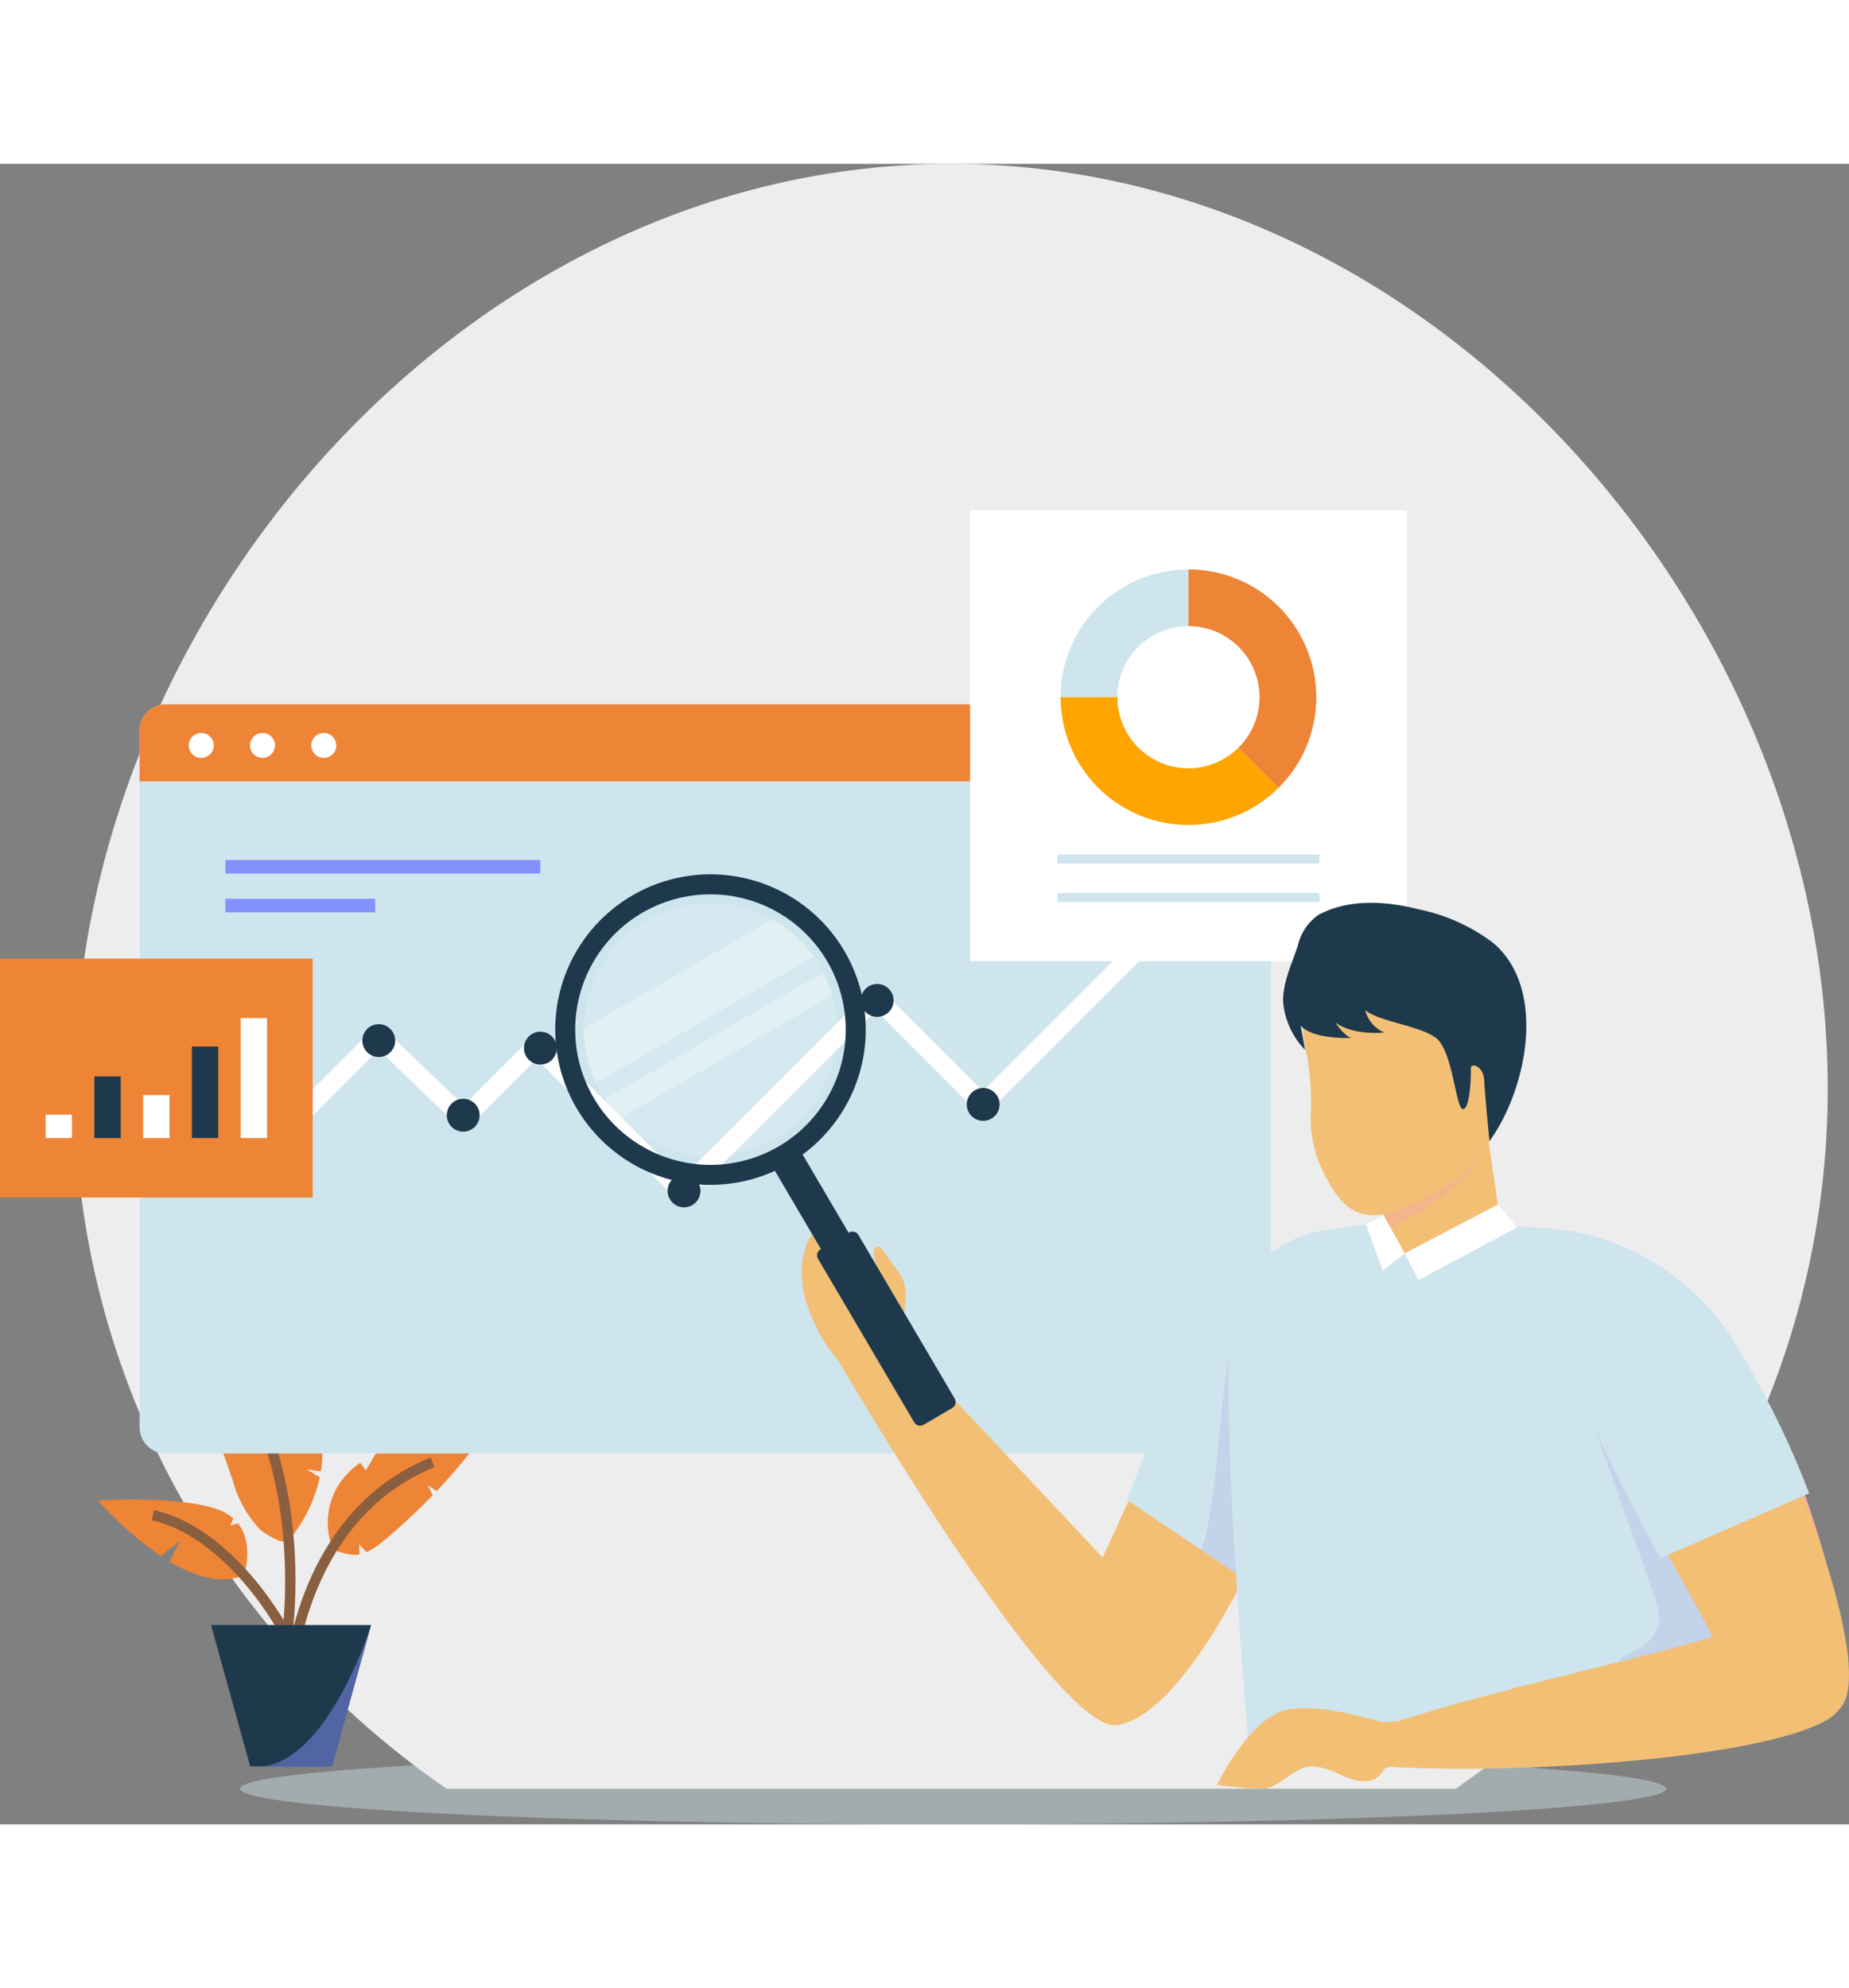<svg xmlns="http://www.w3.org/2000/svg" xmlns:xlink="http://www.w3.org/1999/xlink" width="152.021" height="163.47" viewBox="0 0 182.021 163.47">
  <rect x="0" y="0" width="182.021" height="163.47" fill="#808080" stroke="none"/>
  <defs>
    <clipPath id="clip-path">
      <rect id="Rectangle_99" data-name="Rectangle 99" width="140.382" height="7.024" transform="translate(12.469 154.405)" fill="none"/>
    </clipPath>
    <clipPath id="clip-path-2">
      <path id="Path_534" data-name="Path 534" d="M520.624,177.737h99.359c22.146-15.266,36.624-40.441,36.624-68.935,0-46.574-38.639-91.023-86.3-91.023S484,62.228,484,108.8c0,28.494,14.479,53.669,36.624,68.935" transform="translate(-484 -17.779)" fill="none"/>
    </clipPath>
    <clipPath id="clip-path-3">
      <rect id="Rectangle_301" data-name="Rectangle 301" width="10.584" height="13.817" fill="none"/>
    </clipPath>
    <clipPath id="clip-path-4">
      <rect id="Rectangle_313" data-name="Rectangle 313" width="101.428" height="16.653" fill="#cee5ed"/>
    </clipPath>
    <clipPath id="clip-path-5">
      <rect id="Rectangle_315" data-name="Rectangle 315" width="30.992" height="1.326" fill="none"/>
    </clipPath>
    <clipPath id="clip-path-6">
      <rect id="Rectangle_317" data-name="Rectangle 317" width="14.741" height="1.326" fill="none"/>
    </clipPath>
    <clipPath id="clip-path-7">
      <rect id="Rectangle_328" data-name="Rectangle 328" width="24.908" height="24.91" fill="none"/>
    </clipPath>
    <clipPath id="clip-path-8">
      <rect id="Rectangle_330" data-name="Rectangle 330" width="22.626" height="16.116" fill="none"/>
    </clipPath>
    <clipPath id="clip-path-9">
      <rect id="Rectangle_331" data-name="Rectangle 331" width="22.39" height="14.355" fill="none"/>
    </clipPath>
    <clipPath id="clip-path-10">
      <rect id="Rectangle_332" data-name="Rectangle 332" width="8.447" height="27.762" fill="none"/>
    </clipPath>
    <clipPath id="clip-path-11">
      <rect id="Rectangle_333" data-name="Rectangle 333" width="10.277" height="9.688" fill="none"/>
    </clipPath>
    <clipPath id="clip-path-12">
      <rect id="Rectangle_334" data-name="Rectangle 334" width="19.571" height="28.689" fill="none"/>
    </clipPath>
  </defs>
  <g id="Group_828" data-name="Group 828" transform="translate(-7.2 70.432)">
    <g id="Group_862" data-name="Group 862" transform="translate(7.2 -70.432)">
      <g id="Group_859" data-name="Group 859" transform="translate(0 0)">
        <g id="Group_863" data-name="Group 863" transform="translate(0 0)">
          <g id="Group_905" data-name="Group 905" transform="translate(11.166 2.041)" opacity="0.43">
            <g id="Group_174" data-name="Group 174">
              <g id="Group_173" data-name="Group 173" clip-path="url(#clip-path)">
                <path id="Path_589" data-name="Path 589" d="M152.851,157.917c0-1.94-31.426-3.512-70.191-3.512s-70.191,1.572-70.191,3.512,31.425,3.512,70.191,3.512,70.191-1.573,70.191-3.512" fill="#cee5ed"/>
              </g>
            </g>
          </g>
          <g id="Group_861" data-name="Group 861" transform="translate(7.322)">
            <g id="Group_143" data-name="Group 143" transform="translate(0)" clip-path="url(#clip-path-2)">
              <rect id="Rectangle_84" data-name="Rectangle 84" width="172.606" height="159.958" transform="translate(0 0)" fill="#ededed"/>
            </g>
          </g>
          <path id="Path_915" data-name="Path 915" d="M60.36,219.88l-1.377-.181,1.27.767a14.435,14.435,0,0,1-3.051,6.21l-.009.008c-.511.56-2.458-.742-2.821-1.072a11.325,11.325,0,0,1-2.7-4.907c-.759-2.144-1.476-4.3-2.383-6.391-.726-1.666-1.534-3.3-2.326-4.932l.684-2.029-1.715-.173c-.165-.363-.322-.726-.478-1.089-.7-1.633-1.369-3.274-1.988-4.94.305.107,8.313,3.117,13.162,8.132l-.635,1.023,1.847.363a12.673,12.673,0,0,1,1.534,2.433,11.347,11.347,0,0,1,.99,6.779" transform="translate(-28.777 -91.167)" fill="#ee8436"/>
          <path id="Path_916" data-name="Path 916" d="M102.968,235.994c-.165.2-.313.4-.47.61a54.728,54.728,0,0,1-4.9,5.954l-.874-.577s.3.585.478.981a58.444,58.444,0,0,1-4.907,4.56,6.924,6.924,0,0,1-1.609,1.048l-.717-.767s.017.552.017.99a2.378,2.378,0,0,1-.8.025c-.363-.05-1.666-.305-1.847-.66l-.009-.008a6.981,6.981,0,0,1,1.592-7.414,7.07,7.07,0,0,1,1.146-.957l.561.726.94-1.583a22.948,22.948,0,0,1,2.722-1.039,43.76,43.76,0,0,1,6.16-1.493c.833-.149,1.674-.272,2.515-.4" transform="translate(-54.61 -111.9)" fill="#ee8436"/>
          <path id="Path_917" data-name="Path 917" d="M45.414,261.711l-.008.008c-2.268.973-4.924.107-7.324-1.327.313-.652.948-1.938,1.006-2.021s-1.171.9-1.88,1.468a34.277,34.277,0,0,1-6.169-5.468s9.08-.577,12.453,1.171a4.554,4.554,0,0,1,.866.586l-.3.693.759-.2c1.6,2.037.594,5.088.594,5.088" transform="translate(-21.385 -122.781)" fill="#ee8436"/>
          <path id="Path_918" data-name="Path 918" d="M64.593,244.143s3.141-19.538-8.306-30.551" transform="translate(-36.408 -98.57)" fill="none" stroke="#8a5f40" stroke-miterlimit="10" stroke-width="1.018"/>
          <path id="Path_919" data-name="Path 919" d="M77.872,265.743s1.111-15.332,13.958-20.523" transform="translate(-49.252 -117.39)" fill="none" stroke="#8a5f40" stroke-miterlimit="10" stroke-width="1.018"/>
          <path id="Path_920" data-name="Path 920" d="M57.32,269.544s-5.114-9.7-12.952-11.484" transform="translate(-29.316 -125.03)" fill="none" stroke="#8a5f40" stroke-miterlimit="10" stroke-width="1.018"/>
          <path id="Path_921" data-name="Path 921" d="M74.251,284.779,70.4,298.687h-8.05L58.521,284.87a.179.179,0,0,1-.014-.049l-.014-.042Z" transform="translate(-37.721 -140.928)" fill="#1e394c"/>
          <g id="Group_830" data-name="Group 830" transform="translate(25.918 143.941)" opacity="0.5" style="mix-blend-mode: multiply;isolation: isolate">
            <g id="Group_829" data-name="Group 829" transform="translate(0 0)">
              <g id="Group_828-2" data-name="Group 828" clip-path="url(#clip-path-3)">
                <path id="Path_922" data-name="Path 922" d="M71.2,298.82h6.759L81.784,285c-.37,1.145-4.357,13.042-10.584,13.817" transform="translate(-71.2 -285.003)" fill="#8391fc"/>
              </g>
            </g>
          </g>
          <path id="Path_923" data-name="Path 923" d="M152.5,63.653v68.375a2.587,2.587,0,0,1-2.476,2.687H43.613a2.587,2.587,0,0,1-2.48-2.687V63.653a2.586,2.586,0,0,1,2.48-2.683H150.029a2.586,2.586,0,0,1,2.476,2.683" transform="translate(-27.391 -7.756)" fill="#cee5ed"/>
          <path id="Path_924" data-name="Path 924" d="M152.5,63.653v4.9H41.133v-4.9a2.586,2.586,0,0,1,2.48-2.683H150.029a2.586,2.586,0,0,1,2.476,2.683" transform="translate(-27.391 -7.756)" fill="#ee8436"/>
          <path id="Path_925" data-name="Path 925" d="M55.543,69.138a1.229,1.229,0,1,1-1.229-1.229,1.229,1.229,0,0,1,1.229,1.229" transform="translate(-34.503 -11.885)" fill="#fff"/>
          <path id="Path_926" data-name="Path 926" d="M70.437,69.138a1.229,1.229,0,1,1-1.229-1.229,1.229,1.229,0,0,1,1.229,1.229" transform="translate(-43.365 -11.885)" fill="#fff"/>
          <path id="Path_927" data-name="Path 927" d="M85.332,69.138A1.229,1.229,0,1,1,84.1,67.909a1.229,1.229,0,0,1,1.229,1.229" transform="translate(-52.228 -11.885)" fill="#fff"/>
          <path id="Path_928" data-name="Path 928" d="M156.566,114.019,138.685,131.9l-10.528-10.528-19.092,19.092L94.746,126.144l-7.16,7.16-8.4-8.068L65.559,138.867" transform="translate(-41.925 -39.321)" fill="none" stroke="#fff" stroke-miterlimit="10" stroke-width="1.842"/>
          <path id="Path_929" data-name="Path 929" d="M290.114,110.156a1.616,1.616,0,1,1-1.616-1.616,1.616,1.616,0,0,1,1.616,1.616" transform="translate(-173.619 -36.061)" fill="#444a7c"/>
          <path id="Path_930" data-name="Path 930" d="M245.438,155.837a1.616,1.616,0,1,1-1.616-1.616,1.616,1.616,0,0,1,1.616,1.616" transform="translate(-147.035 -63.243)" fill="#1e394c"/>
          <path id="Path_931" data-name="Path 931" d="M219.672,130.561a1.616,1.616,0,1,1-1.616-1.616,1.616,1.616,0,0,1,1.616,1.616" transform="translate(-131.704 -48.203)" fill="#1e394c"/>
          <path id="Path_932" data-name="Path 932" d="M172.719,176.862a1.616,1.616,0,1,1-1.616-1.616,1.616,1.616,0,0,1,1.616,1.616" transform="translate(-103.765 -75.753)" fill="#1e394c"/>
          <path id="Path_933" data-name="Path 933" d="M137.806,142.153a1.616,1.616,0,1,1-1.616-1.616,1.616,1.616,0,0,1,1.616,1.616" transform="translate(-82.991 -55.1)" fill="#1e394c"/>
          <path id="Path_934" data-name="Path 934" d="M98.518,140.311A1.616,1.616,0,1,1,96.9,138.7a1.616,1.616,0,0,1,1.616,1.616" transform="translate(-59.614 -54.004)" fill="#1e394c"/>
          <path id="Path_935" data-name="Path 935" d="M65.646,173.01a1.616,1.616,0,1,1-1.616-1.616,1.616,1.616,0,0,1,1.616,1.616" transform="translate(-40.054 -73.461)" fill="#444a7c"/>
          <path id="Path_936" data-name="Path 936" d="M119.04,158.463a1.616,1.616,0,1,1-1.615-1.616,1.616,1.616,0,0,1,1.615,1.616" transform="translate(-71.825 -64.805)" fill="#1e394c"/>
          <g id="Group_833" data-name="Group 833" transform="translate(18.714 102.766)" style="mix-blend-mode: screen;isolation: isolate">
            <g id="Group_832" data-name="Group 832">
              <g id="Group_831" data-name="Group 831" clip-path="url(#clip-path-4)">
                <rect id="Rectangle_302" data-name="Rectangle 302" width="6.238" height="4.859" transform="translate(19.038 11.794)" fill="#cee5ed"/>
                <rect id="Rectangle_303" data-name="Rectangle 303" width="6.238" height="6.963" transform="translate(28.557 9.689)" fill="#cee5ed"/>
                <rect id="Rectangle_304" data-name="Rectangle 304" width="6.238" height="4.859" transform="translate(0 11.794)" fill="#cee5ed"/>
                <rect id="Rectangle_305" data-name="Rectangle 305" width="6.238" height="6.963" transform="translate(9.519 9.689)" fill="#cee5ed"/>
                <rect id="Rectangle_306" data-name="Rectangle 306" width="6.238" height="11.266" transform="translate(38.076 5.387)" fill="#cee5ed"/>
                <rect id="Rectangle_307" data-name="Rectangle 307" width="6.238" height="9.819" transform="translate(47.595 6.833)" fill="#cee5ed"/>
                <rect id="Rectangle_308" data-name="Rectangle 308" width="6.238" height="13.997" transform="translate(57.114 2.656)" fill="#cee5ed"/>
                <rect id="Rectangle_309" data-name="Rectangle 309" width="6.238" height="16.653" transform="translate(66.633)" fill="#cee5ed"/>
                <rect id="Rectangle_310" data-name="Rectangle 310" width="6.238" height="9.819" transform="translate(76.152 6.833)" fill="#cee5ed"/>
                <rect id="Rectangle_311" data-name="Rectangle 311" width="6.238" height="13.997" transform="translate(85.671 2.656)" fill="#cee5ed"/>
                <rect id="Rectangle_312" data-name="Rectangle 312" width="6.238" height="16.653" transform="translate(95.19)" fill="#cee5ed"/>
              </g>
            </g>
          </g>
          <g id="Group_836" data-name="Group 836" transform="translate(22.194 68.542)" style="mix-blend-mode: screen;isolation: isolate">
            <g id="Group_835" data-name="Group 835">
              <g id="Group_834" data-name="Group 834" clip-path="url(#clip-path-5)">
                <rect id="Rectangle_314" data-name="Rectangle 314" width="30.992" height="1.326" transform="translate(0)" fill="#8391fc"/>
              </g>
            </g>
          </g>
          <g id="Group_839" data-name="Group 839" transform="translate(22.194 72.354)" style="mix-blend-mode: screen;isolation: isolate">
            <g id="Group_838" data-name="Group 838">
              <g id="Group_837" data-name="Group 837" clip-path="url(#clip-path-6)">
                <rect id="Rectangle_316" data-name="Rectangle 316" width="14.741" height="1.326" transform="translate(0)" fill="#8391fc"/>
              </g>
            </g>
          </g>
          <rect id="Rectangle_318" data-name="Rectangle 318" width="42.993" height="44.409" transform="translate(95.498 34.083)" fill="#fff"/>
          <path id="Path_937" data-name="Path 937" d="M277.609,28.156V33.74a7,7,0,0,0-7,7h-5.588a12.58,12.58,0,0,1,12.583-12.579" transform="translate(-160.614 11.77)" fill="#cee5ed"/>
          <path id="Path_938" data-name="Path 938" d="M286.471,68.148a12.581,12.581,0,0,1-21.445-8.93h5.588a6.992,6.992,0,0,0,11.907,4.98Z" transform="translate(-160.614 -6.713)" fill="orange"/>
          <path id="Path_939" data-name="Path 939" d="M308.68,40.735a12.527,12.527,0,0,1-3.72,8.93l-3.95-3.95A6.995,6.995,0,0,0,296.1,33.74V28.156A12.58,12.58,0,0,1,308.68,40.735" transform="translate(-179.102 11.77)" fill="#ee8436"/>
          <rect id="Rectangle_319" data-name="Rectangle 319" width="25.796" height="0.885" transform="translate(104.097 67.997)" fill="#cee5ed"/>
          <rect id="Rectangle_320" data-name="Rectangle 320" width="25.796" height="0.885" transform="translate(104.097 71.79)" fill="#cee5ed"/>
          <rect id="Rectangle_322" data-name="Rectangle 322" width="30.779" height="23.512" transform="translate(0 78.245)" fill="#ee8436"/>
          <rect id="Rectangle_323" data-name="Rectangle 323" width="2.593" height="4.233" transform="translate(14.093 91.672)" fill="#fff"/>
          <rect id="Rectangle_324" data-name="Rectangle 324" width="2.593" height="9.005" transform="translate(18.894 86.899)" fill="#1e394c"/>
          <rect id="Rectangle_325" data-name="Rectangle 325" width="2.593" height="2.302" transform="translate(4.492 93.603)" fill="#fff"/>
          <rect id="Rectangle_326" data-name="Rectangle 326" width="2.593" height="6.067" transform="translate(9.292 89.838)" fill="#1e394c"/>
          <rect id="Rectangle_327" data-name="Rectangle 327" width="2.593" height="11.808" transform="translate(23.694 84.097)" fill="#fff"/>
          <path id="Path_952" data-name="Path 952" d="M290.654,196.115c-8.523.34-23.7,44.028-17.773,44.872,7.995,5.541,31.563-42.665,17.773-44.872" transform="translate(-164.491 -88.171)" fill="#f4a9a2"/>
          <path id="Path_953" data-name="Path 953" d="M238.181,246.037a3.936,3.936,0,0,1-3.857-.156c-9.187-5.407-29.968-40.626-26.9-41.046,1.881-1.136,39.741,36.258,30.758,41.2" transform="translate(-126.157 -93.344)" fill="#f4a9a2"/>
          <path id="Path_954" data-name="Path 954" d="M216.859,215.64l20.076,21.35,2.851-6.247,11.16,8.006s-6.49,13.768-12.555,14.739-27.536-35.967-27.536-35.967Z" transform="translate(-128.38 -99.789)" fill="#f2bf75"/>
          <path id="Path_955" data-name="Path 955" d="M210.957,199.511l.7.412.277-1.837v-.013l.329-3.2a5.036,5.036,0,0,0-.349-2.405l-2.157-2.937s-1.108-.183-.344,1.745a4.009,4.009,0,0,1-.117,2.04l-1-1.791-2.359-3.961c-.349-.536-1.4-.044-1.8.145a2.522,2.522,0,0,0-1.649,1.713,13.742,13.742,0,0,0-.36,1.59,9.8,9.8,0,0,0,.58,4.542,16.909,16.909,0,0,0,1.6,3.378c.614,1,1.413,1.829,2.082,2.776.766-.388,1.555-.748,2.331-1.12l1.564-.75c.069-.033.616-.367.684-.328" transform="translate(-123.139 -82.939)" fill="#f2bf75"/>
          <g id="Group_842" data-name="Group 842" transform="translate(57.488 72.772)" opacity="0.15">
            <g id="Group_841" data-name="Group 841" transform="translate(0 0)">
              <g id="Group_840" data-name="Group 840" clip-path="url(#clip-path-7)">
                <path id="Path_956" data-name="Path 956" d="M167.923,132.454a12.456,12.456,0,0,1-15.2-2.006,12.12,12.12,0,0,1-1.518-1.884c-.116-.174-.224-.35-.332-.532-.2-.347-.387-.7-.553-1.056a12.314,12.314,0,0,1-1.165-5.363,12.456,12.456,0,0,1,22.625-7.08c.2.279.385.573.562.872.133.225.259.455.375.686a12.249,12.249,0,0,1,.879,2.248,12.459,12.459,0,0,1-5.675,14.113" transform="translate(-149.156 -109.264)" fill="#fff"/>
              </g>
            </g>
          </g>
          <path id="Path_957" data-name="Path 957" d="M170.621,109.812a15.283,15.283,0,1,0-6.953,21.711,15.7,15.7,0,0,0,1.526-.788,15.278,15.278,0,0,0,5.427-20.923m-24.652,14.5a13.315,13.315,0,1,1,18.229,4.728,13.314,13.314,0,0,1-18.229-4.728" transform="translate(-87.506 -32.333)" fill="#1e394c"/>
          <rect id="Rectangle_329" data-name="Rectangle 329" width="3.164" height="20.234" transform="translate(76.173 98.943) rotate(-30.454)" fill="#1e394c"/>
          <path id="Path_958" data-name="Path 958" d="M219.129,206.49l-2.817,1.657a.675.675,0,0,1-.925-.24l-9.471-16.1a.676.676,0,0,1,.24-.925l2.817-1.657a.676.676,0,0,1,.925.24l9.47,16.1a.676.676,0,0,1-.24.925" transform="translate(-125.386 -84.013)" fill="#1e394c"/>
          <g id="Group_845" data-name="Group 845" transform="translate(57.488 74.369)" opacity="0.3" style="mix-blend-mode: screen;isolation: isolate">
            <g id="Group_844" data-name="Group 844">
              <g id="Group_843" data-name="Group 843" clip-path="url(#clip-path-8)">
                <path id="Path_959" data-name="Path 959" d="M171.782,116.882l-21.46,12.443a12.309,12.309,0,0,1-1.165-5.363L167.7,113.209a12.335,12.335,0,0,1,4.08,3.673" transform="translate(-149.156 -113.209)" fill="#fff"/>
              </g>
            </g>
          </g>
          <g id="Group_848" data-name="Group 848" transform="translate(59.539 79.6)" opacity="0.3" style="mix-blend-mode: screen;isolation: isolate">
            <g id="Group_847" data-name="Group 847">
              <g id="Group_846" data-name="Group 846" clip-path="url(#clip-path-9)">
                <path id="Path_960" data-name="Path 960" d="M176.611,128.374l-20.873,12.107a12.188,12.188,0,0,1-1.518-1.884l21.512-12.472a12.237,12.237,0,0,1,.879,2.248" transform="translate(-154.221 -126.126)" fill="#fff"/>
              </g>
            </g>
          </g>
          <path id="Path_961" data-name="Path 961" d="M297.077,191.829,297,202.565l-.159,21.176s-.172.275-.469.765c-.073.12-.15.245-.245.4-.271.429-.61.984-1,1.628l-4.8-3.231-1.775-1.194-7.355-4.954a159.7,159.7,0,0,1,6.47-15.033c4.541-8.459,9.409-10.294,9.409-10.294" transform="translate(-170.236 -85.62)" fill="#cee5ed"/>
          <g id="Group_851" data-name="Group 851" transform="translate(118.317 113.151)" style="mix-blend-mode: multiply;isolation: isolate">
            <g id="Group_850" data-name="Group 850">
              <g id="Group_849" data-name="Group 849" clip-path="url(#clip-path-10)">
                <path id="Path_962" data-name="Path 962" d="M307.807,212.767l-.159,21.176s-.172.275-.469.765c-.073.12-.15.245-.245.4-.271.43-.61.984-1,1.628l-4.8-3.231-1.775-1.194c.769-2.879,1.173-5.538,1.775-12.068.442-4.777,1.521-11.269,1.521-11.269s2.591,1.9,5.151,3.794" transform="translate(-299.36 -208.973)" fill="#c3d3ea"/>
              </g>
            </g>
          </g>
          <path id="Path_963" data-name="Path 963" d="M355.6,175.241l-6.986,5.242-4.979-4.443v-6.7l9.959-7.81.176,1.194.52,3.561Z" transform="translate(-207.391 -67.593)" fill="#f2bf75"/>
          <g id="Group_854" data-name="Group 854" transform="translate(136.248 95.133)" opacity="0.5" style="mix-blend-mode: multiply;isolation: isolate">
            <g id="Group_853" data-name="Group 853">
              <g id="Group_852" data-name="Group 852" clip-path="url(#clip-path-11)">
                <path id="Path_964" data-name="Path 964" d="M353.916,165.709c-2.728,5.418-9.039,8.081-10.277,8.459v-1.405l9.284-8.231a7.963,7.963,0,0,1,.85-.051Z" transform="translate(-343.639 -164.48)" fill="#f4a9a2"/>
              </g>
            </g>
          </g>
          <path id="Path_965" data-name="Path 965" d="M342.711,140.707a14.058,14.058,0,0,1-6.139,6.209c-2.015.982-4.3,2.314-6.627,1.856-2.056-.4-3.141-2.449-4.019-4.144a11.744,11.744,0,0,1-1.253-5.37,27.261,27.261,0,0,0-.329-5.912c-.341-1.555-.839-3.5.092-4.953,1.206-1.881,10.609-4.223,10.609-4.223l5.536,3.052,4.187,2.768Z" transform="translate(-195.647 -45.363)" fill="#f2bf75"/>
          <path id="Path_966" data-name="Path 966" d="M327.178,119.769a3.217,3.217,0,0,0,1.881,2.2s-3.016.355-4.826-.993c0,0,.851,1.313,1.561,1.526,0,0-3.761.177-4.968-1.206l.426,2.377a7.745,7.745,0,0,1-2.165-4.861c.025-1.888.874-3.622,1.453-5.381a5.056,5.056,0,0,1,2.068-3.062c3.015-1.6,6.678-1.336,9.882-.516a18.174,18.174,0,0,1,7.231,3.252c5.446,4.532,3.342,14.543-.311,19.557,0,0-.452-4.59-.523-6.009s-1.348-1.774-1.313-1.1-.073,3.988-.783,3.953-.986-5.831-2.689-7.038-5.541-1.563-6.925-2.7" transform="translate(-192.782 -36.453)" fill="#1e394c"/>
          <path id="Path_967" data-name="Path 967" d="M354.307,238.137H307.772c-1.177-14.511-2.745-37.109-1.464-41.8,1.468-5.391,4.352-7.585,8.758-8.53a60.417,60.417,0,0,1,6.085-.726c1.357,7.4,11.547.147,11.547.147s2.44.242,4.2.354c4.128.255,11.23,1.6,12.653,7.719.69,2.96,1.5,10.683,2.373,19.419.484,4.934.985,10.2,1.487,15.107.3,2.942.6,5.758.891,8.306" transform="translate(-184.893 -82.798)" fill="#cee5ed"/>
          <path id="Path_968" data-name="Path 968" d="M340.988,185.286l2.052,3.7-2.153,1.7-1.678-4.569" transform="translate(-204.755 -81.727)" fill="#fff"/>
          <path id="Path_969" data-name="Path 969" d="M348.669,187.322l9.209-4.832,1.84,2.285-9.7,5.176Z" transform="translate(-210.384 -80.064)" fill="#fff"/>
          <g id="Group_857" data-name="Group 857" transform="translate(155.926 121.484)" style="mix-blend-mode: multiply;isolation: isolate">
            <g id="Group_856" data-name="Group 856">
              <g id="Group_855" data-name="Group 855" clip-path="url(#clip-path-12)">
                <path id="Path_970" data-name="Path 970" d="M392.23,229.55s6.378,17.856,7.1,20.01.319,3.91-2.873,5.267,5.027,3.83,5.187,3.352,10.773-9.735,10.134-10.294S392.23,229.55,392.23,229.55" transform="translate(-392.23 -229.55)" fill="#c3d3ea"/>
              </g>
            </g>
          </g>
          <path id="Path_971" data-name="Path 971" d="M397.816,199.123c-5.682,6.361,15.156,47.651,19.886,43.976,9.542-1.892-8.711-52.35-19.886-43.976" transform="translate(-239.048 -89.403)" fill="#f4a9a2"/>
          <path id="Path_972" data-name="Path 972" d="M403.216,252.559s6.863,17.236,3.91,21.067-31.265,6.017-31.265,6.017l-1.212-7.773s19.67-4.828,19.73-5.127-4.788-8.8-4.788-8.8Z" transform="translate(-225.842 -121.757)" fill="#f2bf75"/>
          <path id="Path_973" data-name="Path 973" d="M381.29,294.427a3.935,3.935,0,0,1-2.041,3.276c-9.239,5.317-50.126,5.989-48.977,3.115-.06-2.2,51.156-16.644,51.018-6.391" transform="translate(-199.423 -144.504)" fill="#f2bf75"/>
          <path id="Path_974" data-name="Path 974" d="M394.764,221.955v-.009c-2.908-5.3-6.562-12.319-7.529-15.77,0,0-6.384-13.125-1.636-15.286a5.553,5.553,0,0,1,2.628-.594,23.858,23.858,0,0,1,13.345,9.631,88.265,88.265,0,0,1,7.834,15.626.03.03,0,0,1,.008.017Z" transform="translate(-231.313 -84.689)" fill="#cee5ed"/>
          <path id="Path_975" data-name="Path 975" d="M303.05,312.547c.068-.2,3.334-6.8,7.009-7.417s8.71,1.225,9.39,1.225,2.246-.136,2.246-.136l1.089,4.355s-2.892-.034-3.3.442a2.1,2.1,0,0,1-2.109,1.157c-1.531,0-3.1-1.429-4.967-1.429s-3.232,2.178-4.9,2.178a44.127,44.127,0,0,1-4.457-.374" transform="translate(-183.239 -152.964)" fill="#f2bf75"/>
        </g>
      </g>
    </g>
  </g>
</svg>
